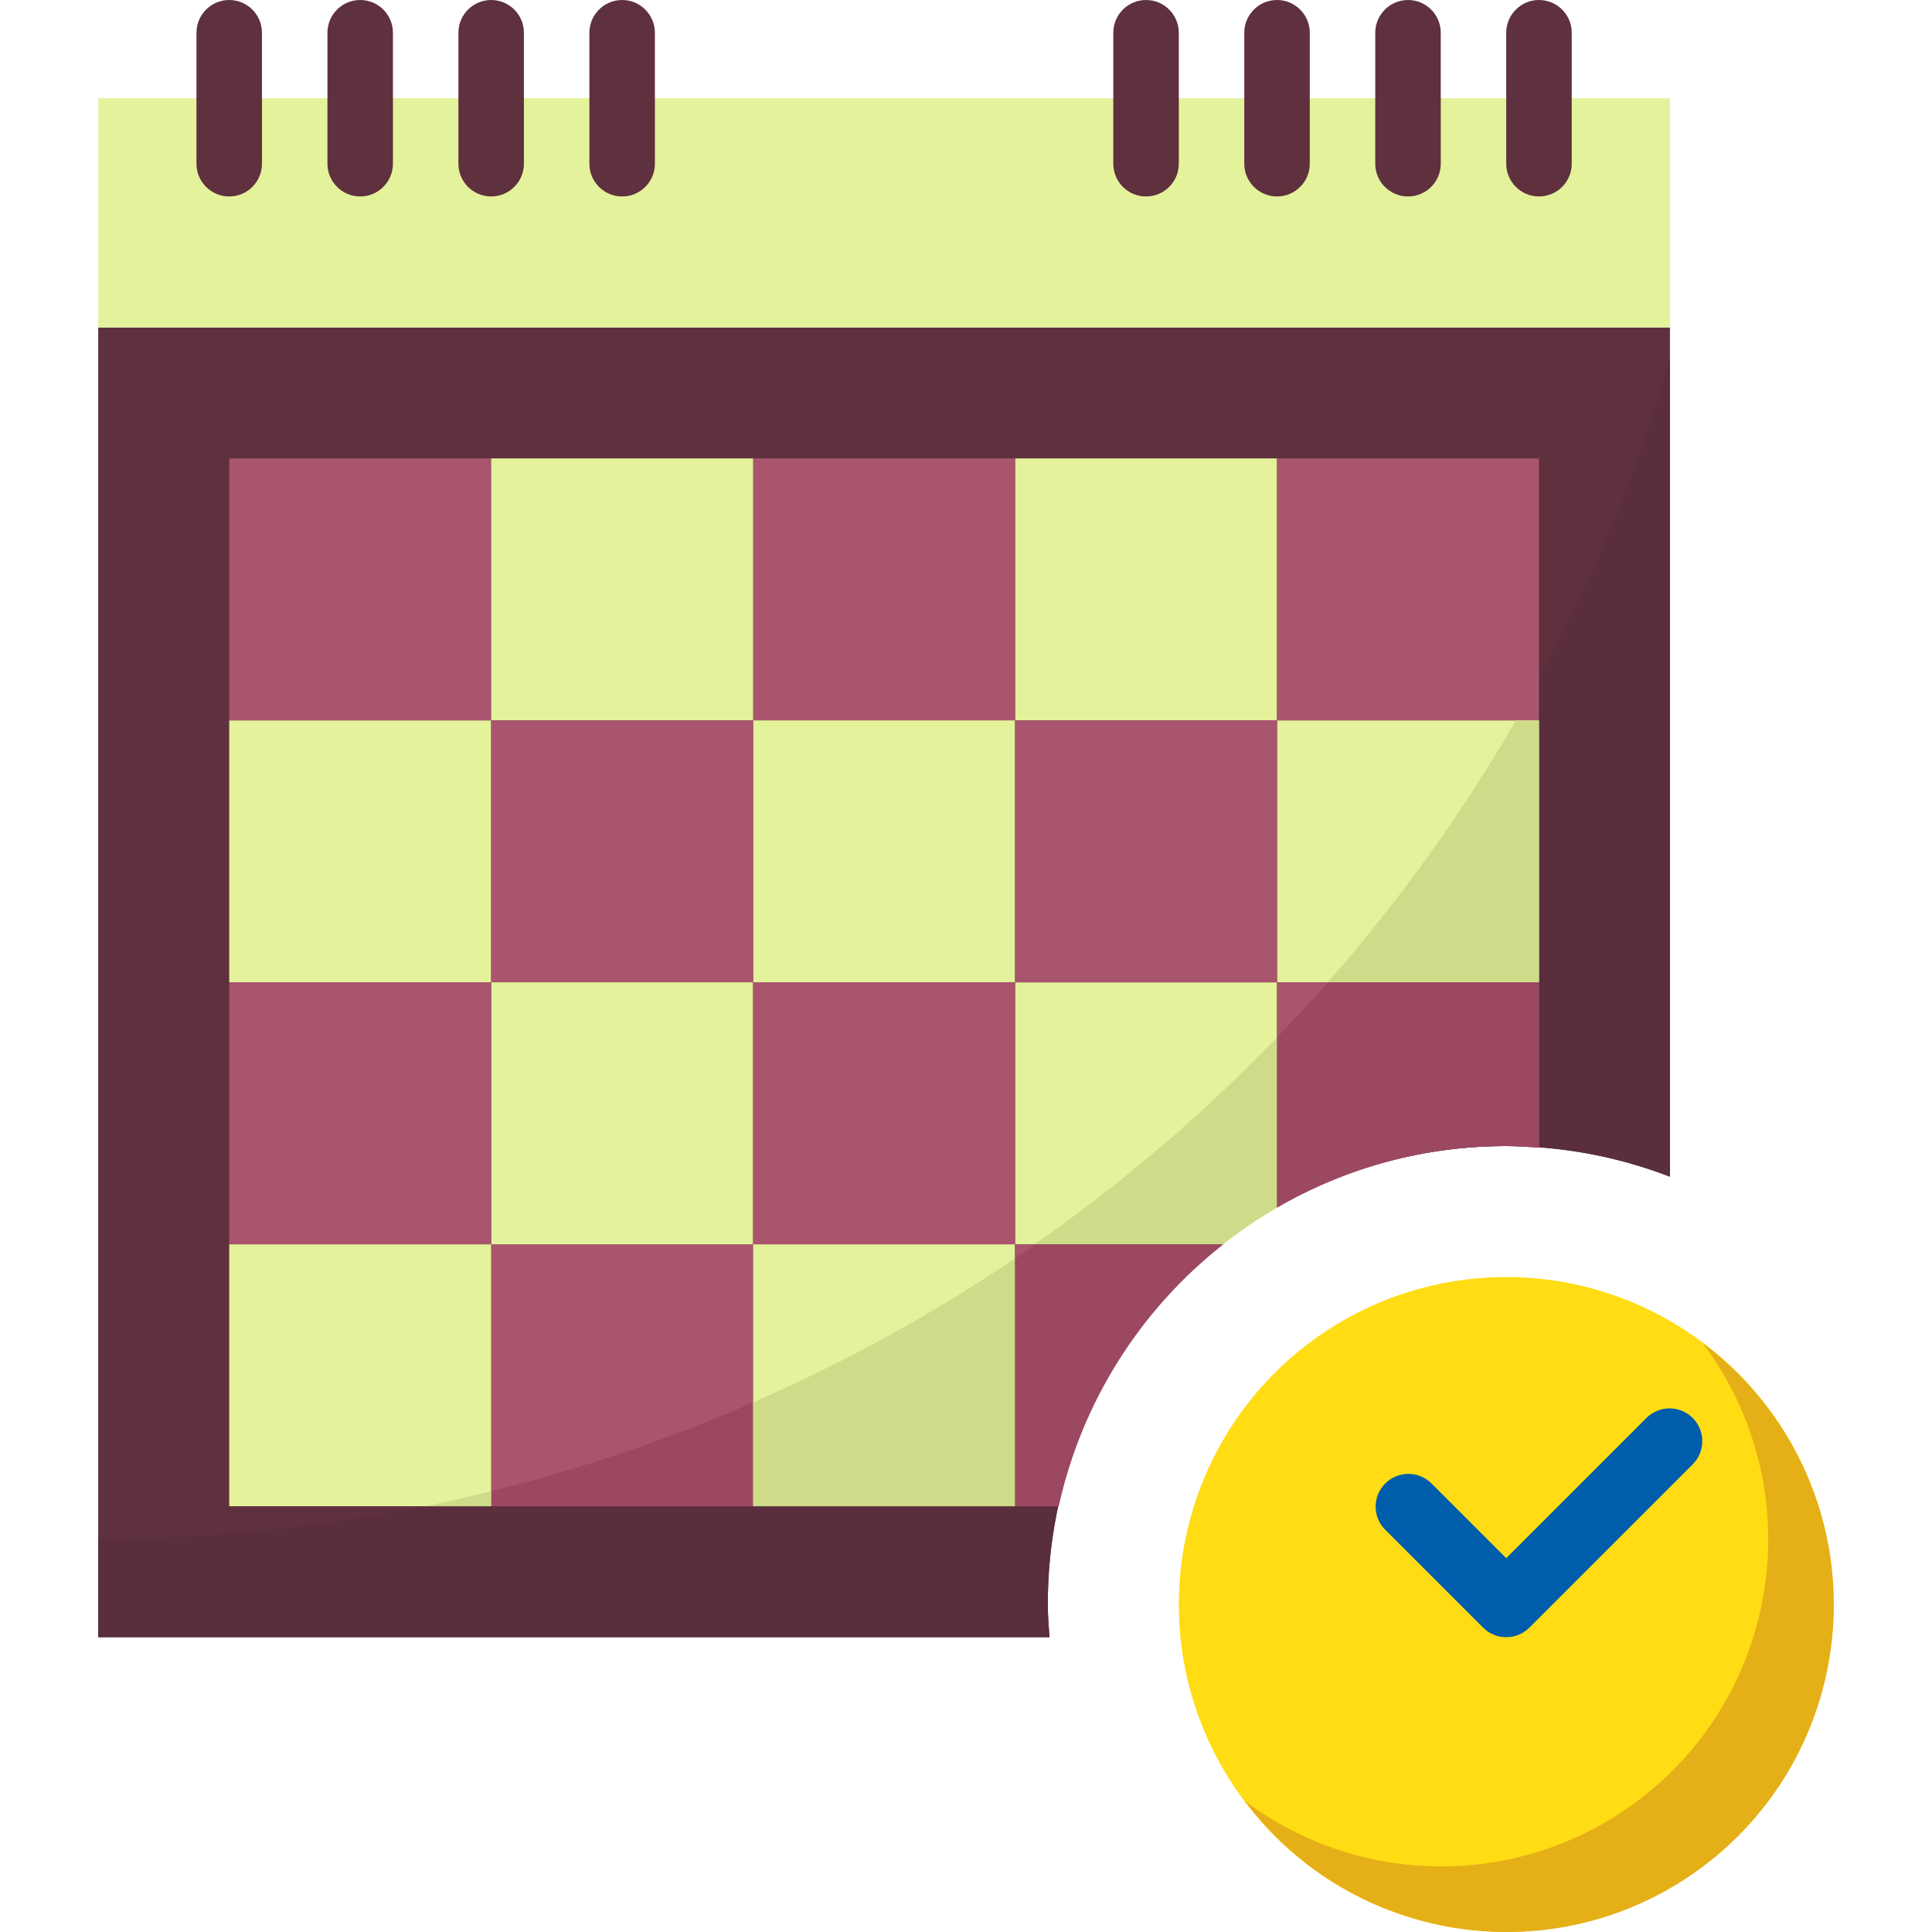 <?xml version="1.0" encoding="iso-8859-1"?>

<svg version="1.1" id="DV" xmlns="http://www.w3.org/2000/svg" xmlns:xlink="http://www.w3.org/1999/xlink" x="0px" y="0px"
	 viewBox="0 0 511.996 511.996" style="enable-background:new 0 0 511.996 511.996;" xml:space="preserve">
<path style="fill:#5f303e;" d="M277.681,425.199c-0.13-66.964,54.035-121.355,120.999-121.485
	c15.003-0.026,29.877,2.725,43.874,8.122V86.775H26.033v347.101h252.082C277.915,430.995,277.681,428.132,277.681,425.199z"/>
<path style="fill:#5a2e3c;" d="M26.033,407.844v26.033h252.082c-0.2-2.881-0.434-5.745-0.434-8.678
	c-0.13-66.964,54.035-121.355,120.999-121.485c15.003-0.026,29.877,2.725,43.874,8.122V95.453
	C388.536,280.553,218.856,407.809,26.033,407.844z"/>
<g>
	<path style="fill:#e3f29b;" d="M269.003,260.326v69.42h55.163c4.512-3.575,9.276-6.821,14.257-9.719v-59.701H269.003z"/>
	<rect x="338.422" y="190.905" style="fill:#e3f29b;" width="69.419" height="69.419"/>
</g>
<g>
	<path style="fill:#aa556e;" d="M338.423,320.027c18.448-10.708,39.413-16.34,60.743-16.314c2.933,0,5.797,0.234,8.678,0.434
		v-43.822h-69.42V320.027z"/>
	<rect x="130.162" y="329.745" style="fill:#aa556e;" width="69.419" height="69.419"/>
</g>
<g>
	<rect x="60.742" y="329.745" style="fill:#e3f29b;" width="69.419" height="69.419"/>
	<rect x="199.582" y="329.745" style="fill:#e3f29b;" width="69.419" height="69.419"/>
</g>
<path style="fill:#aa556e;" d="M269.003,399.166h11.541c6.066-27.49,21.486-52.03,43.622-69.42h-55.163V399.166z"/>
<circle style="fill:#FFDC13;" cx="399.165" cy="425.198" r="86.774"/>
<rect x="26.032" y="26.032" style="fill:#e3f29b;" width="416.52" height="60.742"/>
<g>
	<path style="fill:#5f303e;" d="M60.743,52.065c-4.79,0-8.678-3.888-8.678-8.678V8.678c0-4.79,3.888-8.678,8.678-8.678
		s8.678,3.888,8.678,8.678v34.71C69.42,48.178,65.533,52.065,60.743,52.065z"/>
	<path style="fill:#5f303e;" d="M95.453,52.065c-4.79,0-8.678-3.888-8.678-8.678V8.678c0-4.79,3.888-8.678,8.678-8.678
		s8.678,3.888,8.678,8.678v34.71C104.13,48.178,100.243,52.065,95.453,52.065z"/>
	<path style="fill:#5f303e;" d="M130.163,52.065c-4.79,0-8.678-3.888-8.678-8.678V8.678c0-4.79,3.888-8.678,8.678-8.678
		c4.79,0,8.678,3.888,8.678,8.678v34.71C138.84,48.178,134.953,52.065,130.163,52.065z"/>
	<path style="fill:#5f303e;" d="M338.423,52.065c-4.79,0-8.678-3.888-8.678-8.678V8.678c0-4.79,3.888-8.678,8.678-8.678
		s8.678,3.888,8.678,8.678v34.71C347.101,48.178,343.213,52.065,338.423,52.065z"/>
	<path style="fill:#5f303e;" d="M373.134,52.065c-4.79,0-8.678-3.888-8.678-8.678V8.678c0-4.79,3.888-8.678,8.678-8.678
		s8.678,3.888,8.678,8.678v34.71C381.811,48.178,377.924,52.065,373.134,52.065z"/>
	<path style="fill:#5f303e;" d="M407.844,52.065c-4.79,0-8.678-3.888-8.678-8.678V8.678c0-4.79,3.888-8.678,8.678-8.678
		s8.678,3.888,8.678,8.678v34.71C416.521,48.178,412.634,52.065,407.844,52.065z"/>
	<path style="fill:#5f303e;" d="M164.873,52.065c-4.79,0-8.678-3.888-8.678-8.678V8.678c0-4.79,3.888-8.678,8.678-8.678
		s8.678,3.888,8.678,8.678v34.71C173.551,48.178,169.663,52.065,164.873,52.065z"/>
	<path style="fill:#5f303e;" d="M303.713,52.065c-4.79,0-8.678-3.888-8.678-8.678V8.678c0-4.79,3.888-8.678,8.678-8.678
		s8.678,3.888,8.678,8.678v34.71C312.391,48.178,308.503,52.065,303.713,52.065z"/>
</g>
<path style="fill:#005dab;" d="M399.166,433.876c-2.3,0-4.512-0.911-6.135-2.543l-26.033-26.033
	c-3.332-3.445-3.237-8.938,0.208-12.27c3.367-3.245,8.695-3.245,12.062,0l19.898,19.898l37.253-37.253
	c3.445-3.332,8.938-3.237,12.27,0.208c3.245,3.367,3.245,8.695,0,12.062l-43.388,43.388
	C403.678,432.965,401.466,433.876,399.166,433.876z"/>
<rect x="269.003" y="121.485" style="fill:#e3f29b;" width="69.42" height="69.42"/>
<rect x="199.583" y="121.485" style="fill:#aa556e;" width="69.42" height="69.42"/>
<rect x="60.743" y="190.906" style="fill:#e3f29b;" width="69.42" height="69.42"/>
<rect x="60.743" y="121.485" style="fill:#aa556e;" width="69.42" height="69.42"/>
<g>
	<rect x="130.163" y="121.485" style="fill:#e3f29b;" width="69.42" height="69.42"/>
	<rect x="199.583" y="190.906" style="fill:#e3f29b;" width="69.42" height="69.42"/>
</g>
<rect x="130.163" y="190.906" style="fill:#aa556e;" width="69.42" height="69.42"/>
<rect x="130.163" y="260.326" style="fill:#e3f29b;" width="69.42" height="69.42"/>
<g>
	<rect x="199.583" y="260.326" style="fill:#aa556e;" width="69.42" height="69.42"/>
	<rect x="269.003" y="190.906" style="fill:#aa556e;" width="69.42" height="69.42"/>
	<rect x="60.743" y="260.326" style="fill:#aa556e;" width="69.42" height="69.42"/>
	<rect x="338.423" y="121.485" style="fill:#aa556e;" width="69.42" height="69.42"/>
</g>
<path style="fill:#E5AF17;" d="M451.162,355.848c28.783,38.233,21.121,92.563-17.112,121.347c-30.857,23.23-73.377,23.23-104.234,0
	c28.662,38.355,82.992,46.208,121.347,17.546s46.208-82.992,17.546-121.347C463.727,366.73,457.818,360.829,451.162,355.848z"/>
<g>
	<path style="fill:#cedc8a;" d="M274.21,329.746h49.93c4.521-3.575,9.294-6.821,14.283-9.719v-45.123
		C318.847,295.218,297.344,313.588,274.21,329.746z"/>
	<path style="fill:#cedc8a;" d="M351.848,260.326h55.996v-69.42h-6.126C387.417,215.628,370.713,238.875,351.848,260.326z"/>
</g>
<g>
	<path style="fill:#9c4861;" d="M338.423,274.895v45.123c18.448-10.708,39.413-16.331,60.743-16.305
		c2.933,0,5.797,0.234,8.678,0.434v-43.822h-55.996C347.483,265.289,343.014,270.149,338.423,274.895z"/>
	<path style="fill:#9c4861;" d="M130.163,395.175v3.992h69.42v-27.525C177.152,381.447,153.931,389.317,130.163,395.175z"/>
</g>
<g>
	<path style="fill:#cedc8a;" d="M112.704,399.166h17.459v-3.992C124.384,396.606,118.578,397.977,112.704,399.166z"/>
	<path style="fill:#cedc8a;" d="M199.583,371.641v27.525h69.42v-65.698C247.075,348.29,223.837,361.063,199.583,371.641z"/>
</g>
<path style="fill:#9c4861;" d="M269.003,333.469v65.698h11.541c6.066-27.49,21.486-52.03,43.622-69.42H274.21
	C272.474,330.969,270.782,332.271,269.003,333.469z"/>
<g>
</g>
<g>
</g>
<g>
</g>
<g>
</g>
<g>
</g>
<g>
</g>
<g>
</g>
<g>
</g>
<g>
</g>
<g>
</g>
<g>
</g>
<g>
</g>
<g>
</g>
<g>
</g>
<g>
</g>
</svg>

